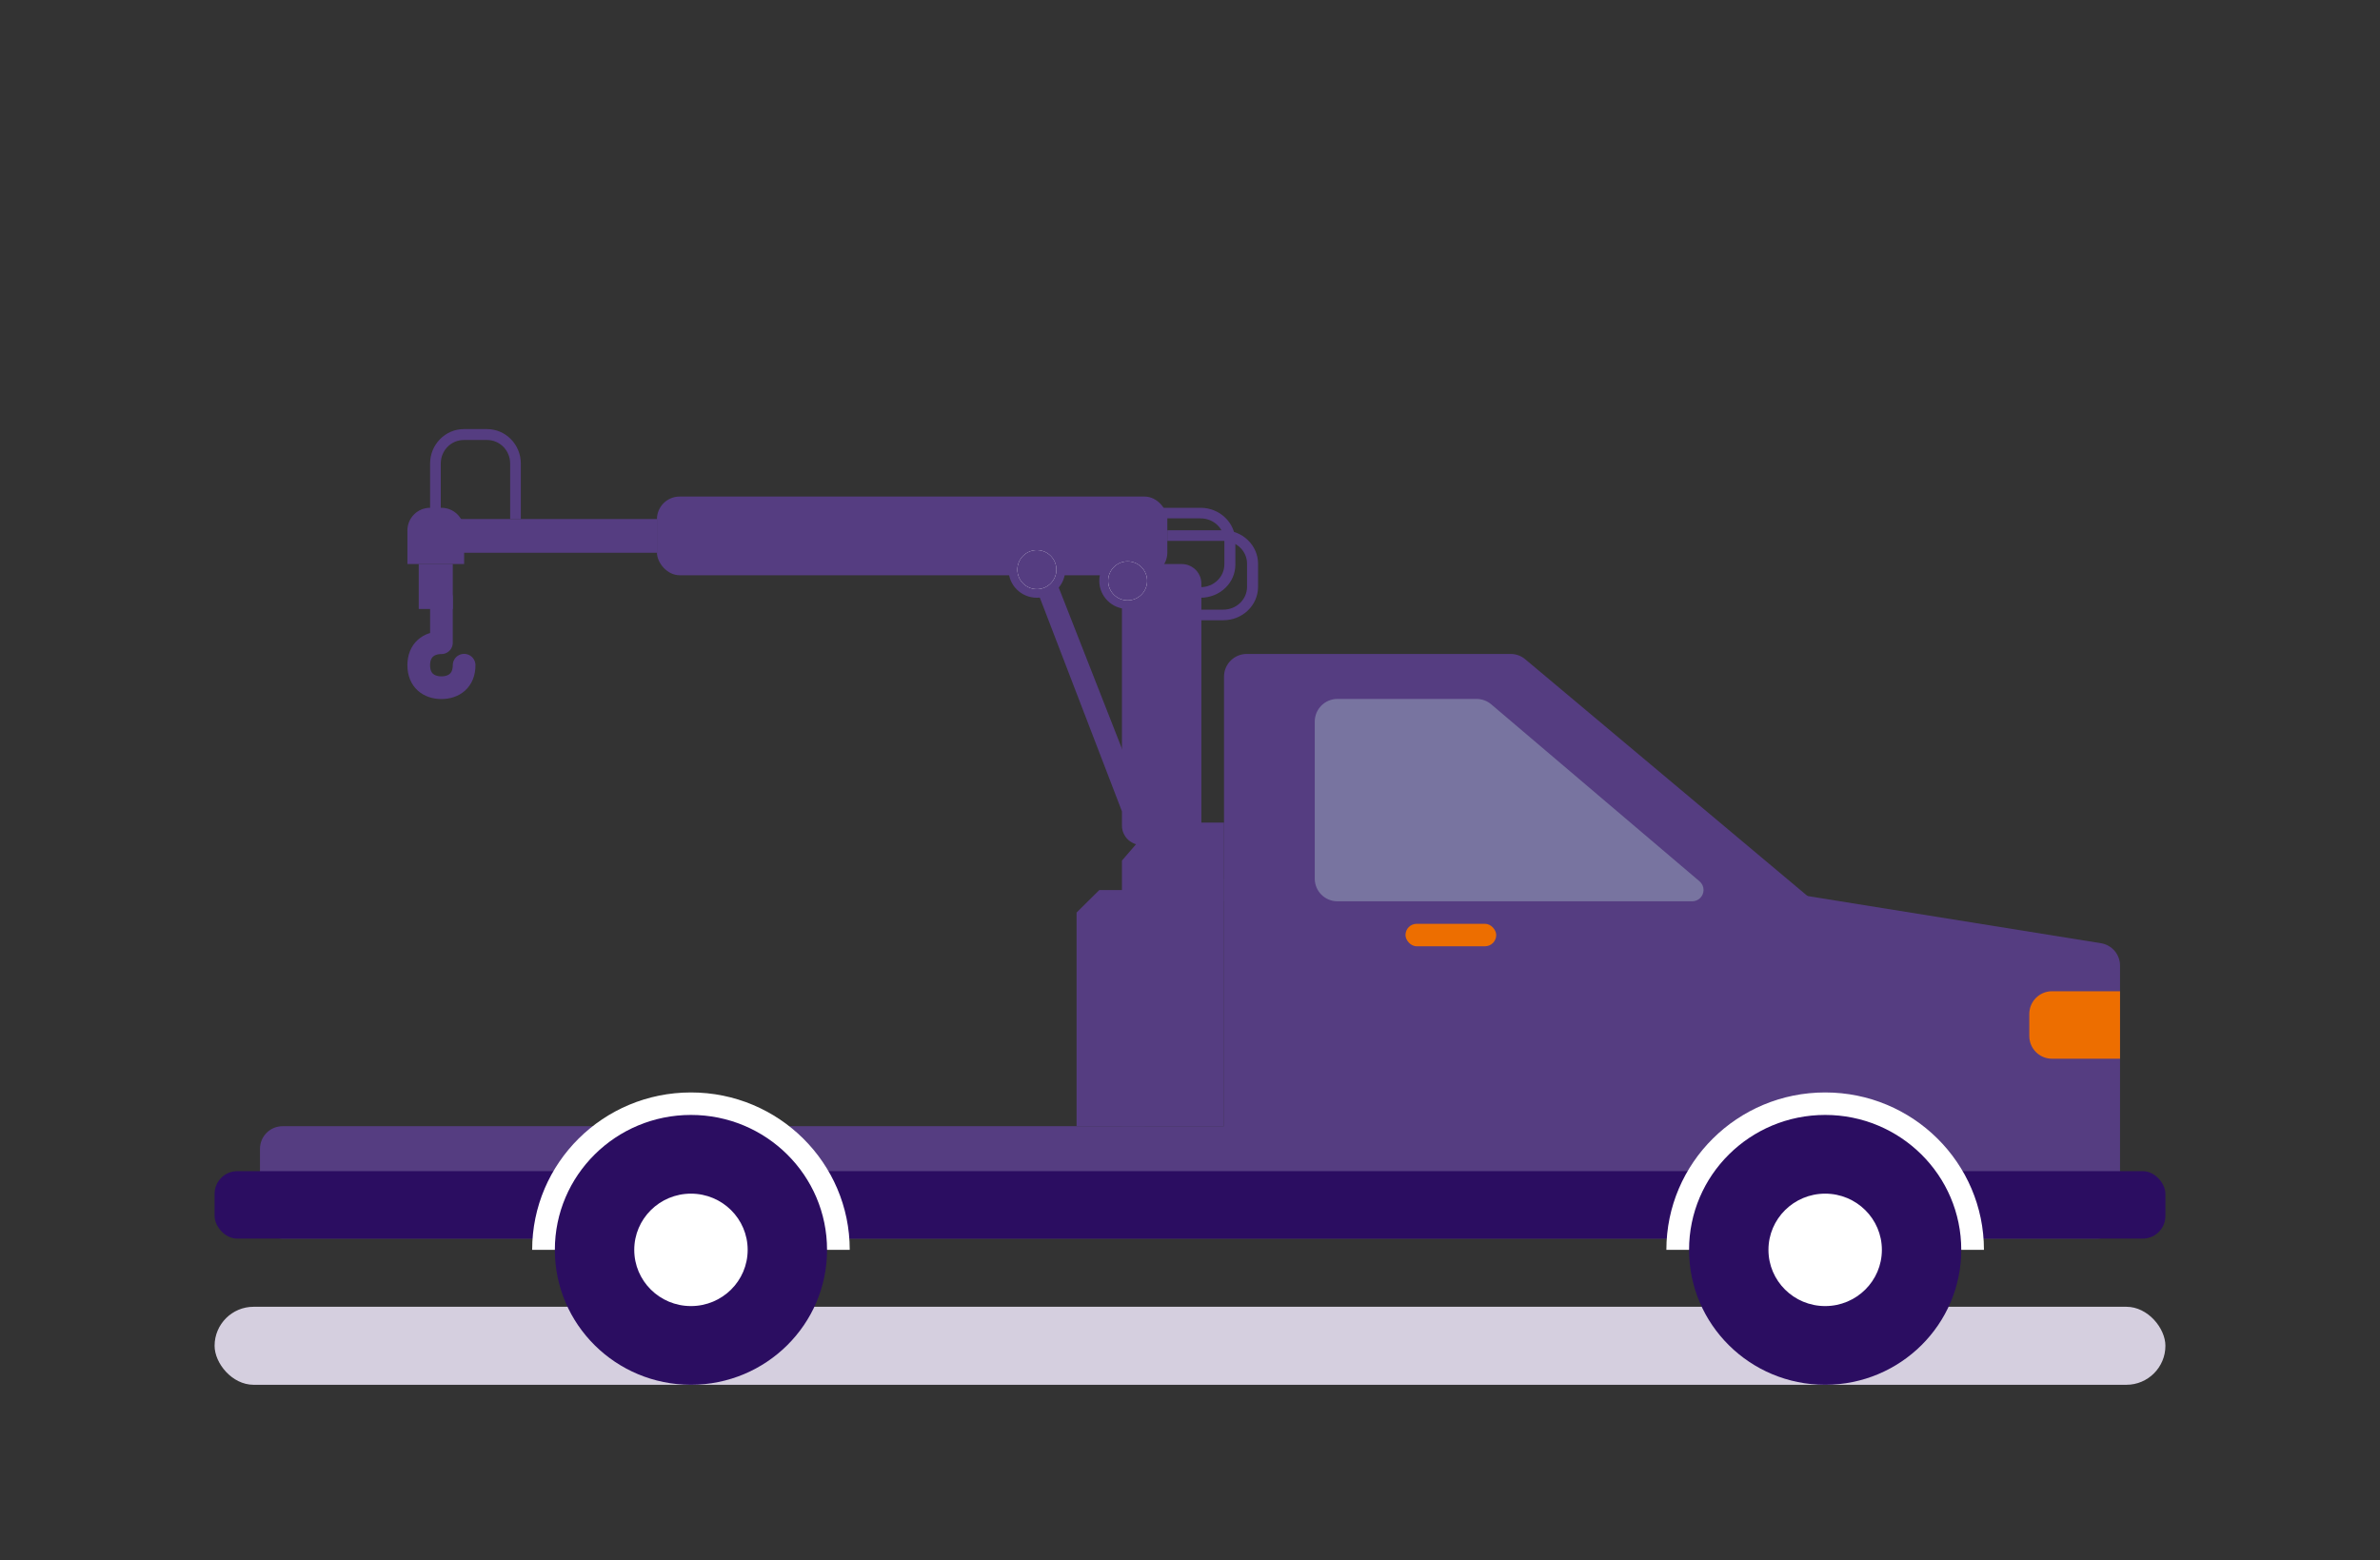 <?xml version="1.0" encoding="UTF-8"?>
<svg width="122px" height="80px" viewBox="0 0 122 80" version="1.1" xmlns="http://www.w3.org/2000/svg" xmlns:xlink="http://www.w3.org/1999/xlink">
	<rect x="0" y="0" width="122" height="80" fill="#333333" stroke="none"/>
	<!-- Generator: Sketch 49.2 (51160) - http://www.bohemiancoding.com/sketch -->
	<title>
		remolcador
	</title>
	<desc>
		Created with Sketch.
	</desc>
	<defs>
	</defs>
	<g id="Ilustraciones" stroke="none" stroke-width="1" fill="none" fill-rule="evenodd">
		<g id="Group-39">
			<rect id="Rectangle-3-Copy-14" x="0" y="0" width="122" height="80">
			</rect>
			<g id="Group-4-Copy" transform="translate(11, 22)">
				<g id="Group-3-Copy-5" transform="translate(0, 11.529)">
					<rect id="Rectangle-14-Copy-2" fill="#D5CFDF" x="-9.51461132e-14" y="33.471" width="100" height="4" rx="2">
					</rect>
					<path d="M3.488,24.212 L51.744,24.212 L51.744,11.529 L74.419,11.529 L76.163,11.529 L96.696,14.831 C97.26,14.922 97.674,15.408 97.674,15.979 L97.674,28.814 C97.674,29.456 97.154,29.976 96.512,29.976 L3.488,29.976 C2.846,29.976 2.326,29.456 2.326,28.814 L2.326,25.375 C2.326,24.732 2.846,24.212 3.488,24.212 Z" id="Rectangle-Copy-5" fill="#553D81">
					</path>
					<rect id="Rectangle-Copy-6" fill="#2b0d61" x="0" y="26.518" width="100" height="3.459" rx="1.163">
					</rect>
					<g id="Group-7-Copy-3" transform="translate(74.419, 22.482)">
						<path d="M0,8.071 C0,3.613 3.644,0 8.14,0 C12.635,0 16.279,3.613 16.279,8.071" id="Path" fill="#FFFFFF">
						</path>
						<path d="M8.14,14.988 C11.993,14.988 15.116,11.891 15.116,8.071 C15.116,4.25 11.993,1.153 8.14,1.153 C4.286,1.153 1.163,4.25 1.163,8.071 C1.163,11.891 4.286,14.988 8.14,14.988 Z" id="Path" fill="#2B0D61">
						</path>
						<ellipse id="Oval-2-Copy" fill="#FFFFFF" cx="8.14" cy="8.071" rx="2.907" ry="2.882">
						</ellipse>
					</g>
					<g id="Group-7-Copy-4" transform="translate(16.279, 22.482)">
						<path d="M0,8.071 C0,3.613 3.644,0 8.14,0 C12.635,0 16.279,3.613 16.279,8.071" id="Path" fill="#FFFFFF">
						</path>
						<path d="M8.14,14.988 C11.993,14.988 15.116,11.891 15.116,8.071 C15.116,4.25 11.993,1.153 8.14,1.153 C4.286,1.153 1.163,4.25 1.163,8.071 C1.163,11.891 4.286,14.988 8.14,14.988 Z" id="Path" fill="#2B0D61">
						</path>
						<ellipse id="Oval-2-Copy" fill="#FFFFFF" cx="8.14" cy="8.071" rx="2.907" ry="2.882">
						</ellipse>
					</g>
					<g id="Group-2" transform="translate(51.744, 0)">
						<g id="Group">
							<path d="M1.163,1.31842807e-16 L14.693,-4.4408921e-16 C14.966,-1.46543189e-15 15.231,0.096 15.44,0.272 L30.233,12.682 L0,12.682 L0,1.163 C-7.8645785e-17,0.521 0.521,5.62057887e-16 1.163,4.4408921e-16 Z" id="Rectangle-Copy-7" fill="#553D81">
							</path>
							<path d="M16.298,2.306 L23.428,2.306 C24.071,2.306 24.591,2.826 24.591,3.469 L24.591,11.52 C24.591,12.162 24.071,12.682 23.428,12.682 L5.243,12.682 C4.922,12.682 4.661,12.422 4.661,12.101 C4.661,11.93 4.736,11.768 4.866,11.658 L15.545,2.583 C15.755,2.404 16.022,2.306 16.298,2.306 Z" id="Rectangle-Copy-9" fill="#7874A0" transform="translate(14.621, 7.494) scale(-1, 1) translate(-14.621, -7.494) ">
							</path>
						</g>
						<rect id="Rectangle-path-Copy" fill="#ED6E00" fill-rule="nonzero" x="9.302" y="13.835" width="4.651" height="1.153" rx="0.576">
						</rect>
					</g>
					<path d="M94.186,17.294 L97.674,17.294 L97.674,20.753 L94.186,20.753 C93.544,20.753 93.023,20.232 93.023,19.59 L93.023,18.457 C93.023,17.815 93.544,17.294 94.186,17.294 Z" id="Rectangle-2-Copy" fill="#ED6E00">
					</path>
				</g>
				<g id="towing-truck" transform="translate(9.884, 0)">
					<g id="Group">
						<g id="Group-3" transform="translate(0.581, 6.918)">
							<rect id="Rectangle-path" fill="#553D81" fill-rule="nonzero" x="0" y="0" width="1.744" height="2.306">
							</rect>
							<path d="M1.163,1.729 L1.163,4.035 C0.521,4.035 0,4.409 0,5.188 C0,5.968 0.521,6.341 1.163,6.341 C1.805,6.341 2.326,5.968 2.326,5.188" id="Oval-6" stroke="#553D81" stroke-width="1.163" stroke-linecap="round" stroke-linejoin="round">
							</path>
						</g>
						<path d="M5.814,1.767 L5.814,4.612 L5.267,4.612 L5.267,1.767 C5.267,1.098 4.739,0.559 4.084,0.559 L2.892,0.559 C2.238,0.559 1.71,1.098 1.71,1.767 L1.71,4.612 L1.163,4.612 L1.163,1.767 C1.163,0.789 1.944,0 2.892,0 L4.084,0 C5.032,-5.67420937e-15 5.814,0.789 5.814,1.767 Z" id="Shape" fill="#553D81" fill-rule="nonzero">
						</path>
						<rect id="Rectangle-path" fill="#553D81" fill-rule="nonzero" x="2.326" y="4.612" width="10.465" height="1.729">
						</rect>
						<path d="M40.66,8.647 L37.791,8.647 L37.791,8.104 L40.66,8.104 C41.334,8.104 41.878,7.581 41.878,6.932 L41.878,5.75 C41.878,5.101 41.334,4.578 40.66,4.578 L37.791,4.578 L37.791,4.035 L40.66,4.035 C41.646,4.035 42.442,4.81 42.442,5.75 L42.442,6.932 C42.452,7.882 41.646,8.647 40.66,8.647 Z" id="Shape" fill="#553D81" fill-rule="nonzero">
						</path>
						<polygon id="Shape" fill="#553D81" fill-rule="nonzero" points="36.628 19.6 31.977 7.494 33.14 7.494 37.209 17.871">
						</polygon>
						<path d="M41.823,9.8 L38.953,9.8 L38.953,9.257 L41.823,9.257 C42.497,9.257 43.041,8.734 43.041,8.085 L43.041,6.903 C43.041,6.254 42.497,5.731 41.823,5.731 L38.953,5.731 L38.953,5.188 L41.823,5.188 C42.809,5.188 43.605,5.963 43.605,6.903 L43.605,8.085 C43.605,9.035 42.809,9.8 41.823,9.8 Z" id="Shape" fill="#553D81" fill-rule="nonzero">
						</path>
						<path d="M40.698,7.916 L40.698,20.331 C40.698,20.887 40.249,21.329 39.685,21.329 L37.64,21.329 C37.379,21.329 37.139,21.226 36.951,21.062 C36.753,20.876 36.628,20.619 36.628,20.331 L36.628,7.916 C36.628,7.371 37.077,6.918 37.64,6.918 L39.685,6.918 C40.249,6.918 40.698,7.371 40.698,7.916 Z" id="Shape" fill="#553D81" fill-rule="nonzero">
						</path>
						<path d="M41.86,20.176 C41.86,20.176 41.86,20.942 41.86,22.122 L41.86,35.741 L36.628,35.741 L36.628,22.122 L38.307,20.176 L41.86,20.176 Z" id="Shape" fill="#553D81" fill-rule="nonzero">
						</path>
						<path d="M37.791,30.413 L37.791,35.741 L34.302,35.741 L34.302,24.788 L35.465,23.635 L37.791,23.635 C37.791,23.625 37.791,27.892 37.791,30.413 Z" id="Shape" fill="#553D81" fill-rule="nonzero">
						</path>
						<rect id="Rectangle" fill="#553D81" x="12.791" y="3.459" width="26.163" height="4.035" rx="1.163">
						</rect>
						<path d="M0,5.198 L0,6.918 L2.907,6.918 L2.907,5.198 C2.907,4.556 2.386,4.035 1.744,4.035 L1.163,4.035 C0.521,4.035 -7.8645785e-17,4.556 0,5.198 Z" id="Shape" fill="#553D81" fill-rule="nonzero">
						</path>
						<path d="M2.326,5.476 C2.326,5.956 1.937,6.341 1.453,6.341 C0.97,6.341 0.581,5.956 0.581,5.476 C0.581,4.997 0.97,4.612 1.453,4.612 C1.937,4.612 2.326,4.997 2.326,5.476 Z" id="Shape" fill="#FFFFFF" fill-rule="nonzero">
						</path>
						<ellipse id="Oval" fill="#553D81" fill-rule="nonzero" cx="1.453" cy="5.476" rx="1" ry="1">
						</ellipse>
						<path d="M33.721,7.206 C33.721,8.009 33.066,8.647 32.267,8.647 C31.457,8.647 30.814,7.998 30.814,7.206 C30.814,6.403 31.469,5.765 32.267,5.765 C33.066,5.754 33.721,6.403 33.721,7.206 Z" id="Shape" fill="#553D81" fill-rule="nonzero">
						</path>
						<ellipse id="Oval" fill="#FFFFFF" fill-rule="nonzero" cx="32.267" cy="7.206" rx="1" ry="1">
						</ellipse>
						<ellipse id="Oval" fill="#553D81" fill-rule="nonzero" cx="32.267" cy="7.206" rx="1" ry="1">
						</ellipse>
						<ellipse id="Oval" fill="#553D81" fill-rule="nonzero" cx="36.919" cy="7.782" rx="1.453" ry="1.441">
						</ellipse>
						<ellipse id="Oval" fill="#FFFFFF" fill-rule="nonzero" cx="36.919" cy="7.782" rx="1" ry="1">
						</ellipse>
						<ellipse id="Oval" fill="#553D81" fill-rule="nonzero" cx="36.919" cy="7.782" rx="1" ry="1">
						</ellipse>
					</g>
				</g>
			</g>
		</g>
	</g>
</svg>
